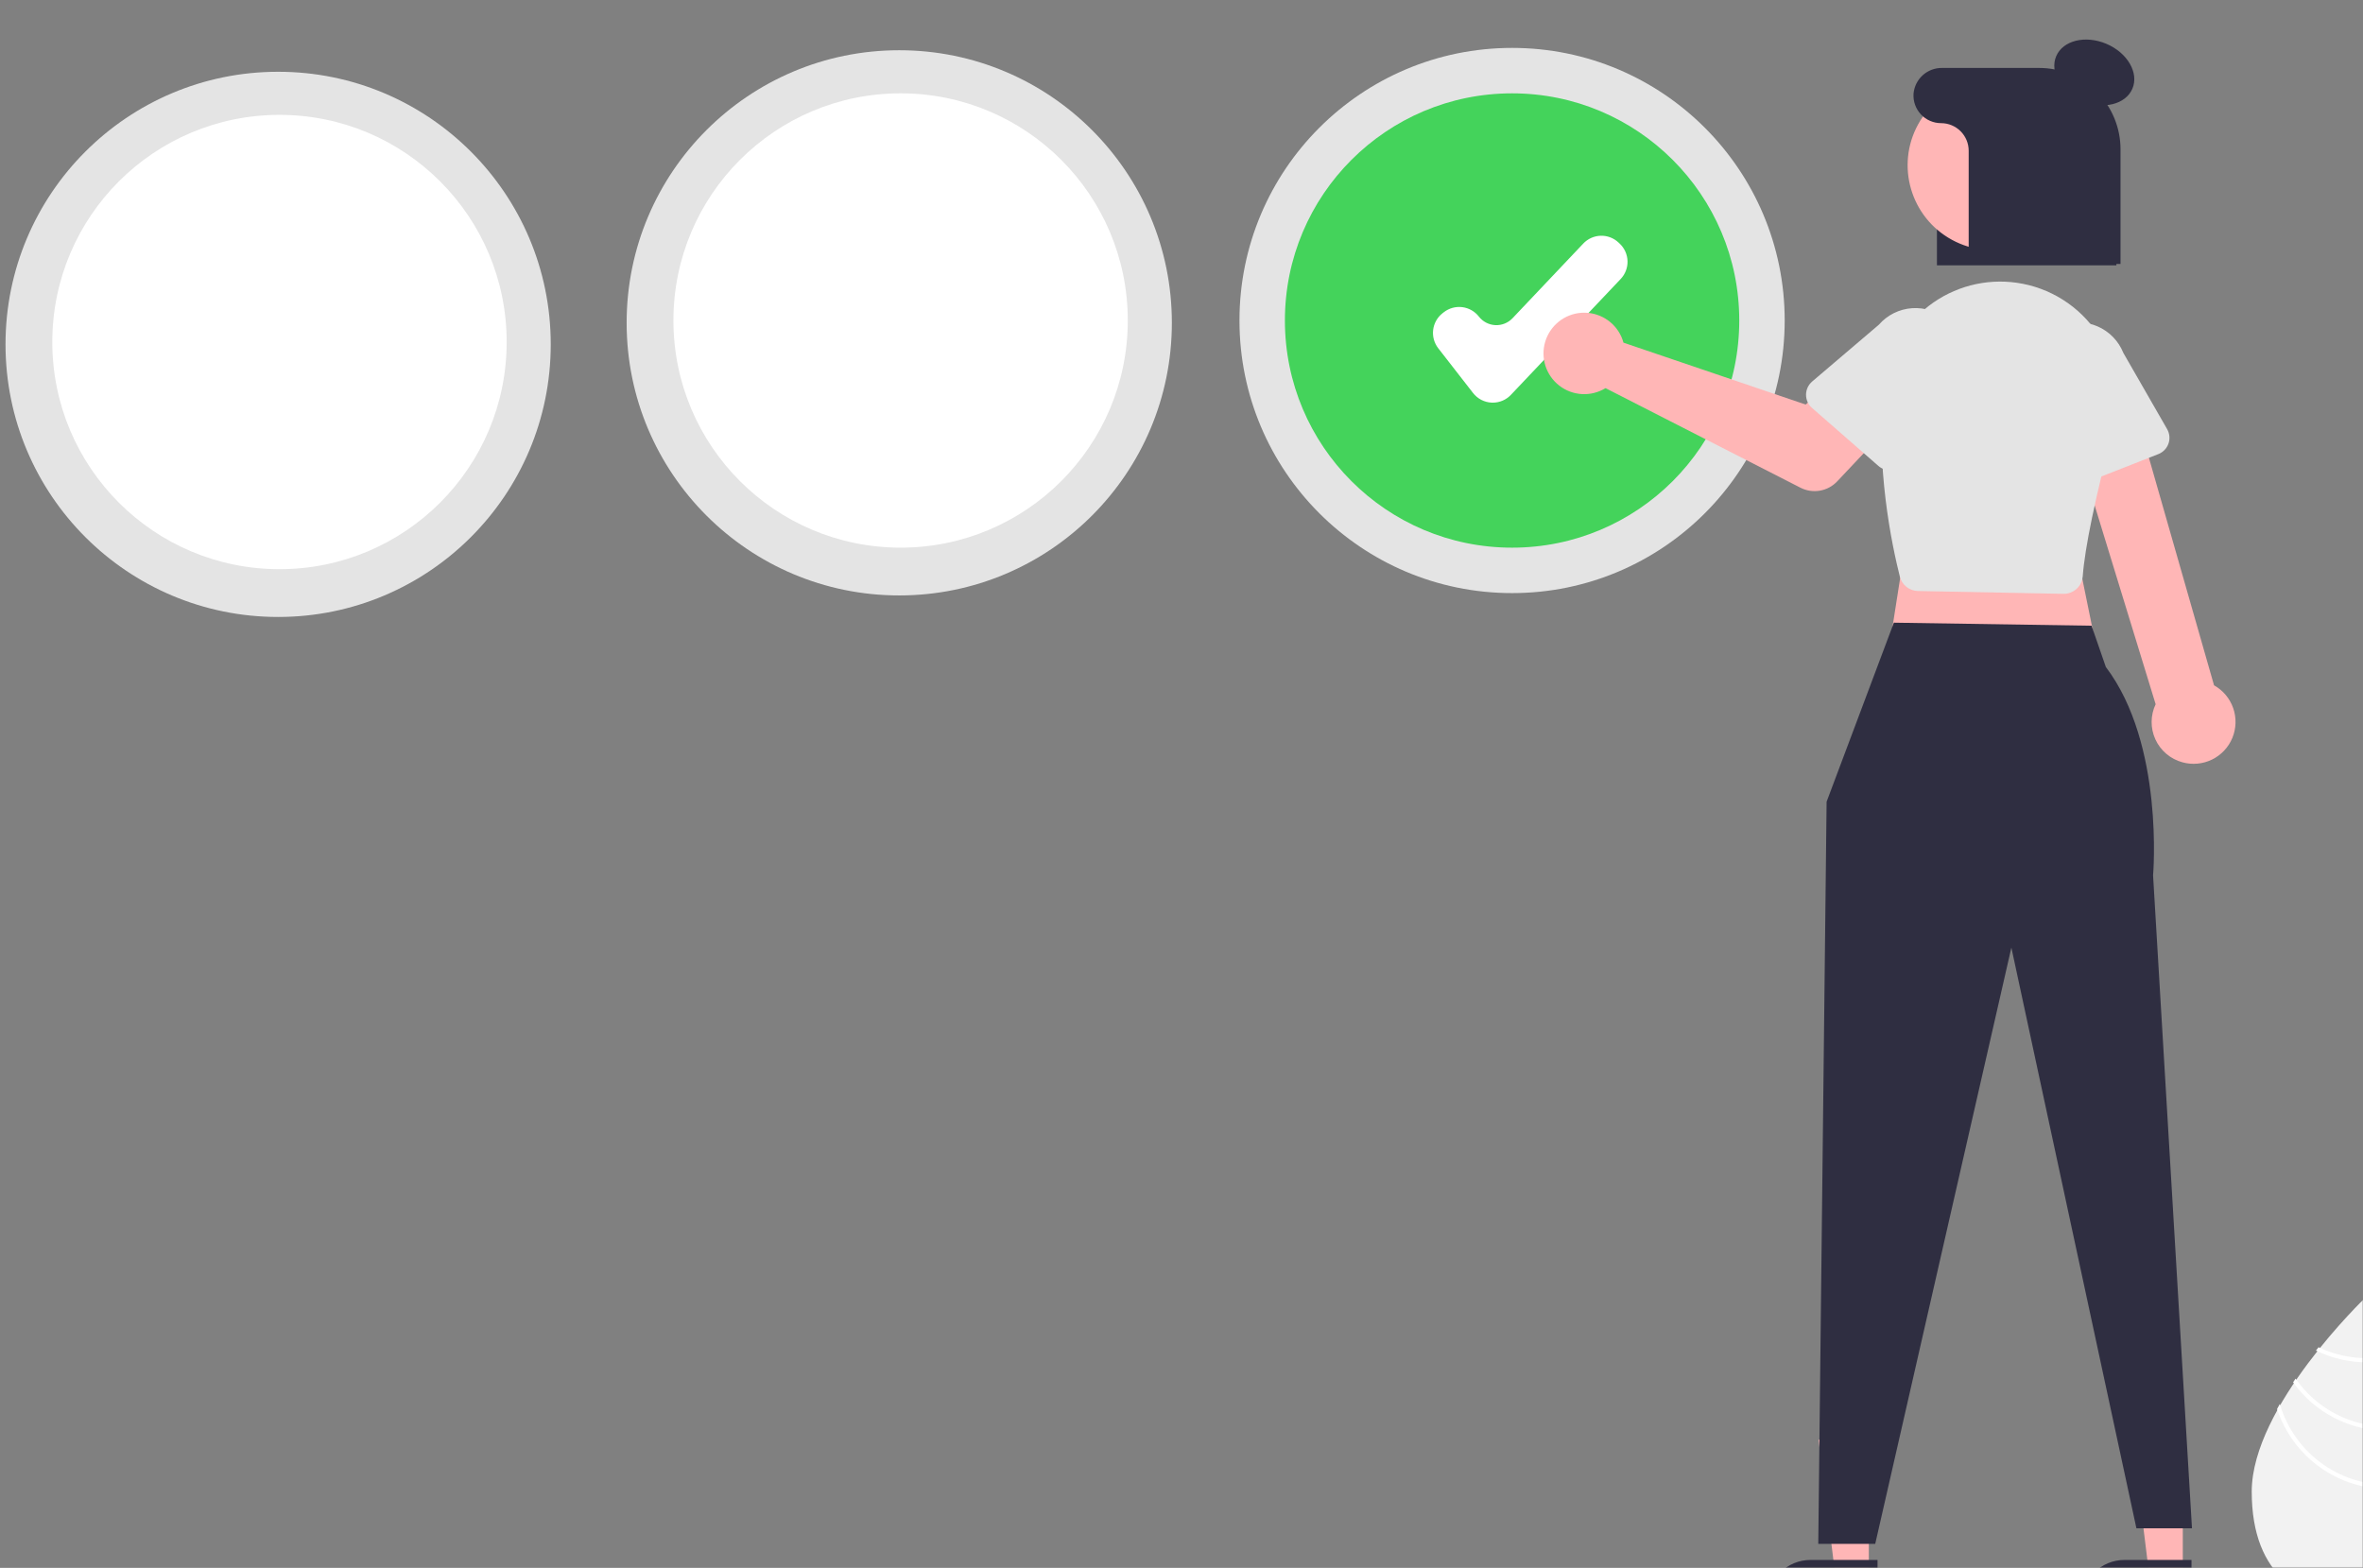 <svg width="856" height="568" viewBox="0 0 856 568" fill="none" xmlns="http://www.w3.org/2000/svg">
<rect x="0" y="0" width="856" height="568" fill="#808080" stroke="none"/>
<g clip-path="url(#clip0_1205_1201)">
<mask id="mask0_1205_1201" style="mask-type:luminance" maskUnits="userSpaceOnUse" x="0" y="0" width="856" height="568">
<path d="M856 0H0V568H856V0Z" fill="white"/>
</mask>
<g mask="url(#mask0_1205_1201)">
<path d="M892.382 519.065L873.113 536.805L888.426 511.11C876.362 489.232 856.63 470.323 856.63 470.323C856.63 470.323 815.693 509.544 815.693 540.373C815.693 571.203 834.021 581.968 856.63 581.968C879.238 581.968 897.566 571.203 897.566 540.373C897.566 533.511 895.535 526.234 892.382 519.065Z" fill="#F2F2F2"/>
<path d="M863.14 491.603C862.636 491.671 862.124 491.739 861.605 491.791C860.195 491.936 858.779 492.009 857.362 492.009C851.323 492.017 845.358 490.67 839.909 488.067C839.593 488.466 839.277 488.865 838.953 489.271C844.686 492.069 850.983 493.521 857.362 493.514C858.875 493.514 860.386 493.433 861.891 493.273C862.402 493.221 862.914 493.153 863.418 493.078C867.579 492.481 871.624 491.256 875.417 489.444C875.094 489.03 874.778 488.624 874.469 488.225C870.88 489.903 867.062 491.041 863.14 491.603Z" fill="white"/>
<path d="M866.924 516.784C866.404 516.814 865.885 516.829 865.366 516.829C865.208 516.836 865.043 516.836 864.885 516.836C858.341 516.836 851.894 515.254 846.093 512.224C840.293 509.194 835.311 504.807 831.573 499.436C831.272 499.879 830.971 500.323 830.678 500.775C834.574 506.209 839.709 510.637 845.658 513.692C851.607 516.747 858.198 518.341 864.885 518.341C865.095 518.341 865.306 518.341 865.517 518.333C866.043 518.326 866.562 518.311 867.082 518.288C875.114 517.877 882.858 515.16 889.387 510.464C889.147 510.02 888.906 509.577 888.658 509.133C882.312 513.743 874.758 516.402 866.924 516.784Z" fill="white"/>
<path d="M868.157 537.764C867.631 537.809 867.104 537.839 866.578 537.862C866.013 537.885 865.449 537.9 864.885 537.9C856.092 537.89 847.538 535.031 840.505 529.753C833.472 524.475 828.337 517.061 825.871 508.62C825.532 509.23 825.194 509.831 824.87 510.441C827.649 518.862 833.012 526.192 840.195 531.392C847.378 536.591 856.017 539.395 864.885 539.404C865.449 539.404 866.013 539.397 866.57 539.367C867.104 539.352 867.631 539.322 868.157 539.284C878.794 538.452 888.717 533.609 895.917 525.735C895.759 525.178 895.579 524.629 895.398 524.072C888.444 532.005 878.673 536.916 868.157 537.764Z" fill="white"/>
<path d="M547.754 214.863C602.294 214.863 646.508 170.649 646.508 116.109C646.508 61.569 602.294 17.355 547.754 17.355C493.214 17.355 449 61.569 449 116.109C449 170.649 493.214 214.863 547.754 214.863Z" fill="#E4E4E4"/>
<path d="M547.754 198.404C593.204 198.404 630.049 161.559 630.049 116.109C630.049 70.659 593.204 33.815 547.754 33.815C502.304 33.815 465.459 70.659 465.459 116.109C465.459 161.559 502.304 198.404 547.754 198.404Z" fill="#44D35B"/>
<path d="M540.761 145.869C540.614 145.869 540.467 145.865 540.319 145.858C539.018 145.796 537.745 145.452 536.589 144.851C535.433 144.25 534.42 143.407 533.62 142.378L520.997 126.147C519.527 124.253 518.868 121.853 519.166 119.474C519.463 117.095 520.692 114.931 522.583 113.456L523.037 113.103C524.931 111.633 527.331 110.975 529.711 111.272C532.09 111.569 534.254 112.798 535.729 114.689C536.44 115.604 537.341 116.354 538.369 116.888C539.397 117.423 540.529 117.729 541.687 117.785C542.844 117.841 544 117.647 545.076 117.215C546.151 116.783 547.121 116.124 547.918 115.283L573.55 88.225C574.367 87.363 575.346 86.67 576.43 86.186C577.515 85.702 578.684 85.437 579.871 85.405C581.059 85.373 582.241 85.575 583.35 85.999C584.459 86.424 585.474 87.063 586.336 87.88L586.754 88.277C588.495 89.926 589.51 92.2 589.574 94.598C589.639 96.995 588.749 99.32 587.099 101.061L547.324 143.045C546.48 143.937 545.462 144.648 544.334 145.133C543.205 145.619 541.99 145.869 540.761 145.869Z" fill="white"/>
<path d="M766.657 96.113H701.657V39.584C701.724 36.083 703.176 32.752 705.695 30.321C708.214 27.89 711.594 26.556 715.094 26.613H736.7C753.219 26.613 766.657 39.585 766.657 55.529V96.113Z" fill="#2F2E41"/>
<path d="M790.722 569.151L778.383 569.15L772.512 521.555L790.724 521.556L790.722 569.151Z" fill="#FFB6B6"/>
<path d="M793.869 581.111L754.081 581.11V580.606C754.081 576.499 755.713 572.56 758.617 569.656C761.521 566.752 765.46 565.12 769.568 565.12L793.87 565.121L793.869 581.111Z" fill="#2F2E41"/>
<path d="M676.987 569.151L664.647 569.15L658.777 521.555L676.989 521.556L676.987 569.151Z" fill="#FFB6B6"/>
<path d="M680.134 581.111L640.346 581.11V580.606C640.346 576.499 641.978 572.56 644.882 569.656C647.786 566.752 651.725 565.12 655.832 565.12L680.134 565.121V581.111Z" fill="#2F2E41"/>
<path d="M691.886 186.779L683.834 238.111L760.328 239.117L750.263 189.799L691.886 186.779Z" fill="#FFB6B6"/>
<path d="M686.054 225.577L661.69 290.449L658.671 559.289H679.304L728.623 343.291L773.916 553.65H794.046L779.955 317.122C779.955 317.122 784.11 269.647 762.844 241.634L757.668 226.679L686.054 225.577Z" fill="#2F2E41"/>
<path d="M790.557 276.149C788.428 275.568 786.451 274.528 784.767 273.101C783.082 271.674 781.731 269.895 780.809 267.889C779.887 265.884 779.415 263.7 779.428 261.493C779.441 259.285 779.937 257.108 780.883 255.113L748.341 149.018L772.277 144.273L802.039 248.268C805.285 250.079 807.754 253.017 808.979 256.526C810.203 260.035 810.097 263.872 808.682 267.308C807.267 270.745 804.64 273.543 801.299 275.172C797.959 276.802 794.137 277.149 790.557 276.149Z" fill="#FFB6B6"/>
<path d="M747.492 215.128L694.763 214.11C693.256 214.078 691.801 213.553 690.62 212.615C689.44 211.677 688.6 210.378 688.229 208.917C685.402 197.725 679.183 168.558 682.481 139.507C683.132 133.879 684.906 128.439 687.696 123.508C690.486 118.578 694.237 114.257 698.727 110.802C703.217 107.347 708.354 104.827 713.834 103.392C719.315 101.956 725.027 101.635 730.634 102.447C736.549 103.293 742.218 105.381 747.269 108.573C752.32 111.765 756.639 115.988 759.943 120.967C763.247 125.945 765.461 131.566 766.439 137.46C767.418 143.354 767.14 149.389 765.622 155.168C758.985 180.374 755.235 198.407 754.479 208.766C754.367 210.264 753.768 211.684 752.773 212.81C751.778 213.935 750.442 214.704 748.969 214.998C748.531 215.085 748.085 215.129 747.639 215.129C747.59 215.129 747.541 215.129 747.492 215.128Z" fill="#E4E4E4"/>
<path d="M587.322 121.936C587.639 122.646 587.899 123.381 588.101 124.132L654.103 146.56L666.857 135.419L686.187 152.468L665.526 174.386C663.857 176.157 661.658 177.339 659.261 177.754C656.863 178.168 654.395 177.794 652.228 176.687L581.602 140.611C579.048 142.178 576.077 142.93 573.085 142.767C570.093 142.605 567.222 141.535 564.853 139.7C562.484 137.866 560.729 135.353 559.823 132.498C558.917 129.642 558.901 126.577 559.779 123.713C560.656 120.848 562.386 118.318 564.736 116.46C567.086 114.601 569.947 113.503 572.937 113.31C575.927 113.117 578.905 113.839 581.475 115.38C584.044 116.921 586.084 119.208 587.322 121.936Z" fill="#FFB6B6"/>
<path d="M654.239 142.983C654.245 142.075 654.446 141.177 654.829 140.353C655.213 139.529 655.769 138.798 656.461 138.208L680.629 117.622C683.687 114.118 688.01 111.969 692.651 111.647C697.291 111.326 701.869 112.858 705.382 115.908C708.894 118.957 711.053 123.275 711.386 127.915C711.719 132.554 710.198 137.137 707.157 140.656L689.947 167.456C689.456 168.22 688.806 168.87 688.041 169.361C687.276 169.852 686.414 170.172 685.514 170.3C684.614 170.428 683.697 170.36 682.826 170.101C681.954 169.843 681.149 169.399 680.464 168.801L656.404 147.786C655.719 147.188 655.171 146.45 654.797 145.621C654.424 144.792 654.233 143.893 654.239 142.983Z" fill="#E4E4E4"/>
<path d="M746.883 175.892C746.078 175.469 745.375 174.877 744.82 174.157C744.265 173.437 743.872 172.606 743.667 171.72L736.522 140.788C734.82 136.46 734.904 131.634 736.756 127.367C738.607 123.101 742.075 119.743 746.399 118.029C750.723 116.316 755.55 116.387 759.821 118.228C764.092 120.068 767.46 123.527 769.184 127.846L785.049 155.463C785.501 156.252 785.779 157.128 785.862 158.033C785.946 158.938 785.833 159.851 785.532 160.709C785.231 161.566 784.749 162.349 784.118 163.003C783.487 163.658 782.723 164.169 781.877 164.501L752.143 176.182C751.297 176.515 750.389 176.661 749.481 176.611C748.573 176.561 747.687 176.316 746.883 175.892Z" fill="#E4E4E4"/>
<path d="M772.463 32.137C774.904 26.422 770.706 19.149 763.085 15.894C755.464 12.639 747.307 14.633 744.866 20.349C742.425 26.064 746.623 33.336 754.244 36.592C761.865 39.847 770.022 37.852 772.463 32.137Z" fill="#2F2E41"/>
<path d="M748.822 74.621C756.974 59.707 751.493 41.009 736.58 32.856C721.666 24.704 702.968 30.185 694.815 45.098C686.663 60.012 692.144 78.71 707.057 86.863C721.971 95.015 740.669 89.534 748.822 74.621Z" fill="#FFB6B6"/>
<path d="M738.701 24.613H703.5C700.92 24.58 698.422 25.523 696.508 27.254C694.593 28.986 693.405 31.376 693.179 33.947C693.088 35.314 693.279 36.684 693.739 37.974C694.199 39.263 694.92 40.445 695.855 41.445C696.791 42.445 697.921 43.242 699.178 43.787C700.434 44.332 701.788 44.613 703.158 44.613C705.81 44.613 708.353 45.667 710.229 47.542C712.104 49.417 713.158 51.961 713.158 54.613V95.613H768.158V54.07C768.158 50.202 767.396 46.371 765.915 42.797C764.435 39.223 762.265 35.976 759.53 33.241C756.795 30.506 753.547 28.336 749.974 26.855C746.4 25.375 742.569 24.613 738.701 24.613Z" fill="#2F2E41"/>
<path d="M325.754 215.708C380.294 215.708 424.508 171.494 424.508 116.954C424.508 62.414 380.294 18.2 325.754 18.2C271.214 18.2 227 62.414 227 116.954C227 171.494 271.214 215.708 325.754 215.708Z" fill="#E4E4E4"/>
<path d="M326.246 198.399C371.696 198.399 408.541 161.555 408.541 116.104C408.541 70.654 371.696 33.81 326.246 33.81C280.796 33.81 243.951 70.654 243.951 116.104C243.951 161.555 280.796 198.399 326.246 198.399Z" fill="white"/>
<path d="M100.754 223.508C155.294 223.508 199.508 179.294 199.508 124.754C199.508 70.214 155.294 26 100.754 26C46.214 26 2 70.214 2 124.754C2 179.294 46.214 223.508 100.754 223.508Z" fill="#E4E4E4"/>
<path d="M101.246 206.199C146.696 206.199 183.541 169.354 183.541 123.904C183.541 78.454 146.696 41.609 101.246 41.609C55.796 41.609 18.951 78.454 18.951 123.904C18.951 169.354 55.796 206.199 101.246 206.199Z" fill="white"/>
</g>
</g>
<defs>
<clipPath id="clip0_1205_1201">
<rect width="856" height="568" fill="white"/>
</clipPath>
</defs>
</svg>
